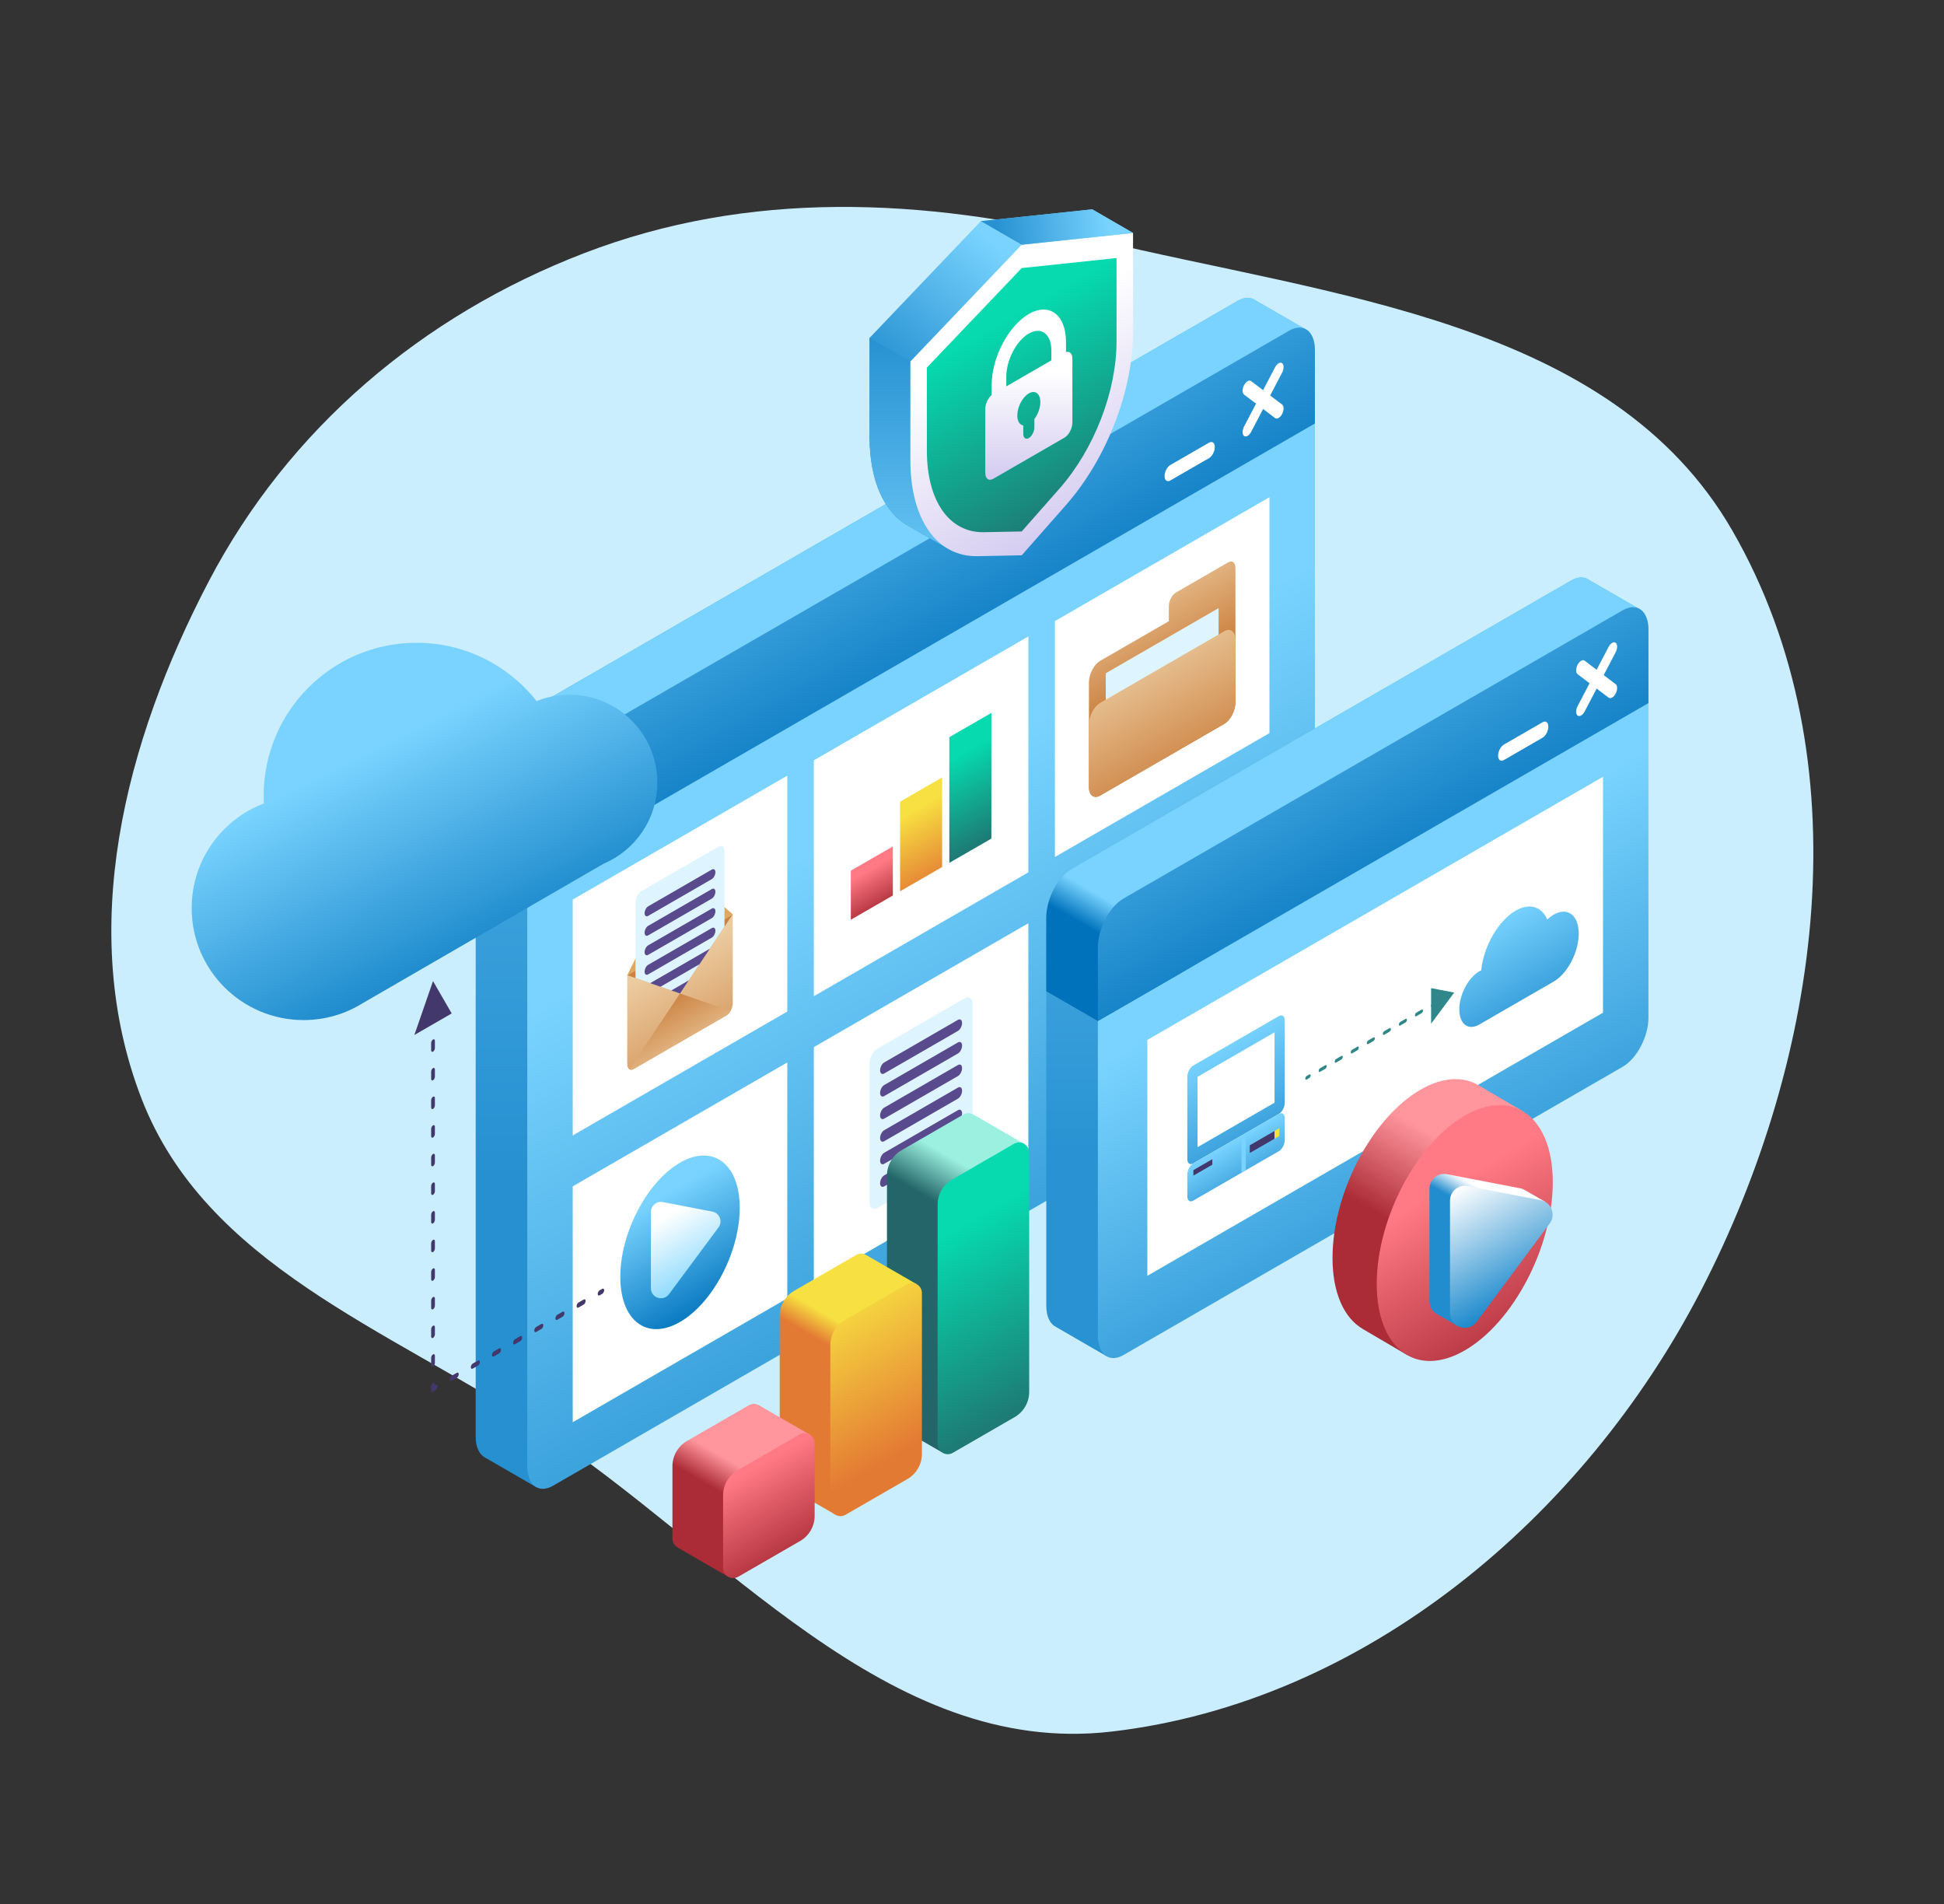<svg width="483" height="473" viewBox="0 0 483 473" fill="none" xmlns="http://www.w3.org/2000/svg">
<rect x="0" y="0" width="483" height="473" fill="#333333" stroke="none"/>
<path fill-rule="evenodd" clip-rule="evenodd" d="M276.12 430.13C220.415 436.582 180.108 384.785 133.09 354.116C96.195 330.05 51.134 314.078 35.197 272.98C18.962 231.113 31.028 184.269 51.81 144.513C71.702 106.459 104.959 78.368 144.993 62.941C186.168 47.073 229.393 49.18 272.311 59.539C330.858 73.671 400.343 79.581 430.432 131.838C463.103 188.578 452.675 262.484 422.618 320.584C393.473 376.923 339.083 422.838 276.12 430.13Z" fill="#CBEEFF"/>
<path d="M324.145 81.649L312.063 74.673C310.902 73.755 309.281 73.701 307.484 74.737L124.584 180.335C121.052 182.375 118.188 187.847 118.188 192.557V356.82C118.188 359.486 119.105 361.334 120.542 362.069L133.241 369.412L146.955 348.74L307.484 256.059C311.017 254.019 313.881 248.547 313.881 243.837V97.121L324.145 81.649Z" fill="url(#paint0_linear_332_2223)"/>
<path d="M320.303 82.141L137.402 187.738C133.87 189.778 131.006 195.25 131.006 199.96V364.223C131.006 368.933 133.87 371.098 137.402 369.059L320.303 263.462C323.835 261.422 326.699 255.95 326.699 251.239V86.977C326.699 82.267 323.835 80.102 320.303 82.141Z" fill="url(#paint1_linear_332_2223)"/>
<path d="M307.484 74.737L124.584 180.335C121.052 182.375 118.188 187.847 118.188 192.557V210.778L131.005 218.178L313.881 112.595V97.121L324.145 81.649L312.063 74.673C310.902 73.755 309.281 73.701 307.484 74.737Z" fill="url(#paint2_linear_332_2223)"/>
<path d="M320.303 82.141L137.402 187.738C133.87 189.778 131.006 195.25 131.006 199.96V218.177L326.699 105.193V86.977C326.699 82.267 323.835 80.102 320.303 82.141Z" fill="url(#paint3_linear_332_2223)"/>
<path d="M315.577 98.243L318.552 92.558C319.037 91.633 319.037 90.587 318.552 90.221C318.068 89.855 317.283 90.308 316.799 91.233L313.824 96.918L310.849 94.668C310.365 94.302 309.58 94.756 309.096 95.681C308.612 96.606 308.612 97.653 309.096 98.019L312.071 100.268L309.096 105.953C308.612 106.878 308.612 107.924 309.096 108.29C309.581 108.656 310.365 108.203 310.849 107.278L313.824 101.593L316.799 103.843C317.284 104.209 318.069 103.755 318.552 102.83C319.037 101.905 319.037 100.859 318.552 100.492L315.577 98.243Z" fill="white"/>
<path d="M300.382 109.961L290.786 115.501C289.99 115.96 289.345 117.193 289.345 118.255C289.345 119.316 289.991 119.804 290.786 119.345L300.382 113.805C301.178 113.346 301.823 112.112 301.823 111.051C301.823 109.989 301.178 109.501 300.382 109.961Z" fill="white"/>
<path d="M195.605 192.674L142.298 223.451V282.044L195.605 251.268V192.674Z" fill="white"/>
<path d="M195.605 263.912L142.298 294.689V353.282L195.605 322.505V263.912Z" fill="white"/>
<path d="M255.505 158.091L202.199 188.867V247.46L255.505 216.684V158.091Z" fill="white"/>
<path d="M255.505 229.329L202.199 260.105V318.698L255.505 287.921V229.329Z" fill="white"/>
<path d="M315.406 123.507L262.1 154.284V212.876L315.406 182.1V123.507Z" fill="white"/>
<path d="M315.406 194.744L262.1 225.521V284.114L315.406 253.338V194.744Z" fill="white"/>
<path d="M182.061 227.105L155.842 242.242V264.355C155.842 265.518 156.549 266.053 157.421 265.549L180.481 252.235C181.354 251.731 182.061 250.38 182.061 249.217V227.105Z" fill="url(#paint4_linear_332_2223)"/>
<path d="M155.842 242.243L168.951 246.783L182.061 227.105L155.842 242.243Z" fill="#CC8241"/>
<path d="M182.061 227.105L168.951 215.826L155.842 242.243L182.061 227.105Z" fill="#DEA861"/>
<path d="M168.951 246.783L156.397 265.627C156.674 265.783 157.028 265.776 157.42 265.55L180.481 252.236C180.873 252.009 181.227 251.606 181.504 251.131L168.951 246.783Z" fill="url(#paint5_linear_332_2223)"/>
<path d="M178.516 210.304L159.387 221.349C158.563 221.824 157.896 223.1 157.896 224.198V242.955L168.952 246.783L180.008 230.187V211.432C180.008 210.333 179.339 209.829 178.516 210.304Z" fill="#DEF4FF"/>
<path d="M176.858 215.999L161.044 225.129C160.553 225.413 160.155 226.173 160.155 226.827C160.155 227.482 160.553 227.782 161.044 227.499L176.858 218.368C177.349 218.085 177.747 217.325 177.747 216.671C177.747 216.017 177.349 215.716 176.858 215.999Z" fill="#594A8E"/>
<path d="M176.858 220.843L161.044 229.974C160.553 230.257 160.155 231.017 160.155 231.671C160.155 232.326 160.553 232.626 161.044 232.343L176.858 223.213C177.349 222.929 177.747 222.169 177.747 221.515C177.747 220.86 177.349 220.56 176.858 220.843Z" fill="#594A8E"/>
<path d="M176.858 225.687L161.044 234.817C160.553 235.101 160.155 235.861 160.155 236.515C160.155 237.169 160.553 237.47 161.044 237.187L176.858 228.056C177.349 227.773 177.747 227.013 177.747 226.358C177.747 225.704 177.349 225.403 176.858 225.687Z" fill="#594A8E"/>
<path d="M176.858 230.531L161.044 239.661C160.553 239.945 160.155 240.705 160.155 241.359C160.155 242.014 160.553 242.314 161.044 242.031L176.858 232.9C177.349 232.617 177.747 231.857 177.747 231.203C177.747 230.548 177.349 230.248 176.858 230.531Z" fill="#594A8E"/>
<path d="M176.361 235.662L161.542 244.218L164.106 245.106L173.796 239.512L176.361 235.662Z" fill="#594A8E"/>
<path d="M166.785 246.034L168.951 246.784L171.117 243.532L166.785 246.034Z" fill="#594A8E"/>
<path d="M290.407 150.57V154.304L273.351 164.151C271.804 165.044 270.549 167.441 270.549 169.504V195.497C270.549 197.56 271.804 198.509 273.351 197.616L304.153 179.832C305.7 178.938 306.955 176.542 306.955 174.479V141.017C306.955 139.71 306.16 139.109 305.179 139.675L292.182 147.179C291.203 147.744 290.407 149.263 290.407 150.57Z" fill="url(#paint6_linear_332_2223)"/>
<path d="M302.767 151.051L274.739 167.233V190.954L302.767 174.772V151.051Z" fill="#DEF4FF"/>
<path d="M304.154 156.818L273.352 174.601C271.805 175.495 270.55 177.892 270.55 179.955V195.496C270.55 197.559 271.805 198.508 273.352 197.615L304.154 179.831C305.701 178.937 306.956 176.541 306.956 174.478V158.936C306.956 156.873 305.701 155.924 304.154 156.818Z" fill="url(#paint7_linear_332_2223)"/>
<path d="M183.788 300.031C183.788 289.105 177.145 284.083 168.951 288.815C160.757 293.546 154.114 306.237 154.114 317.162C154.114 328.088 160.757 333.11 168.951 328.378C177.145 323.648 183.788 310.956 183.788 300.031Z" fill="url(#paint8_linear_332_2223)"/>
<path d="M176.996 300.961L164.678 298.59C163.144 298.294 161.72 299.47 161.72 301.033V319.997C161.72 322.395 164.777 323.405 166.206 321.481L178.523 304.887C179.616 303.415 178.796 301.307 176.996 300.961Z" fill="url(#paint9_linear_332_2223)"/>
<path d="M239.728 247.951L217.976 260.511C216.912 261.125 216.05 262.772 216.05 264.19V298.62C216.05 300.037 216.912 300.689 217.976 300.075L239.728 287.516C240.792 286.902 241.654 285.255 241.654 283.837V249.407C241.654 247.989 240.792 247.337 239.728 247.951Z" fill="#DEF4FF"/>
<path d="M238.007 253.334L219.696 263.906C219.128 264.234 218.667 265.114 218.667 265.872C218.667 266.629 219.128 266.978 219.696 266.65L238.007 256.078C238.575 255.749 239.036 254.87 239.036 254.112C239.036 253.354 238.575 253.006 238.007 253.334Z" fill="#594A8E"/>
<path d="M238.007 258.942L219.696 269.515C219.128 269.843 218.667 270.722 218.667 271.481C218.667 272.238 219.128 272.586 219.696 272.258L238.007 261.686C238.575 261.358 239.036 260.478 239.036 259.72C239.036 258.963 238.575 258.614 238.007 258.942Z" fill="#594A8E"/>
<path d="M238.007 264.551L219.696 275.123C219.128 275.451 218.667 276.331 218.667 277.089C218.667 277.846 219.128 278.194 219.696 277.866L238.007 267.294C238.575 266.966 239.036 266.086 239.036 265.328C239.036 264.571 238.575 264.223 238.007 264.551Z" fill="#594A8E"/>
<path d="M238.007 270.16L219.696 280.732C219.128 281.06 218.667 281.94 218.667 282.698C218.667 283.455 219.128 283.804 219.696 283.476L238.007 272.903C238.575 272.575 239.036 271.696 239.036 270.937C239.036 270.18 238.575 269.832 238.007 270.16Z" fill="#594A8E"/>
<path d="M238.007 275.768L219.696 286.34C219.128 286.668 218.667 287.548 218.667 288.306C218.667 289.063 219.128 289.412 219.696 289.084L238.007 278.511C238.575 278.183 239.036 277.304 239.036 276.546C239.036 275.788 238.575 275.441 238.007 275.768Z" fill="#594A8E"/>
<path d="M238.007 281.377L219.696 291.949C219.128 292.277 218.667 293.157 218.667 293.915C218.667 294.672 219.128 295.02 219.696 294.692L238.007 284.12C238.575 283.792 239.036 282.912 239.036 282.154C239.036 281.397 238.575 281.049 238.007 281.377Z" fill="#594A8E"/>
<path d="M221.838 210.247L211.39 216.279V228.467L221.838 222.435V210.247Z" fill="url(#paint10_linear_332_2223)"/>
<path d="M234.076 193.109L223.628 199.141V221.402L234.076 215.37V193.109Z" fill="url(#paint11_linear_332_2223)"/>
<path d="M246.314 177.083L235.866 183.115V214.336L246.314 208.304V177.083Z" fill="url(#paint12_linear_332_2223)"/>
<path d="M254.607 284.216L242.009 276.943L242.007 276.952C241.256 276.449 240.251 276.332 239.357 276.849L223.992 285.72C221.754 287.012 220.375 289.401 220.375 291.984V351.442C220.375 352.515 221.026 353.346 221.885 353.726L221.882 353.735L233.962 360.709L238.041 345.595L239.51 344.747C241.748 343.455 243.126 341.066 243.126 338.482V326.753L254.607 284.216Z" fill="url(#paint13_linear_332_2223)"/>
<path d="M227.722 318.973L215.308 311.806L215.306 311.814C214.561 311.34 213.579 311.243 212.705 311.747L197.34 320.618C195.102 321.91 193.723 324.299 193.723 326.883V366.828C193.723 367.906 194.381 368.741 195.246 369.117L195.243 369.127L207.295 376.085L213.045 360.009C215.169 358.693 216.475 356.378 216.475 353.869V350.418L227.722 318.973Z" fill="url(#paint14_linear_332_2223)"/>
<path d="M188.647 349.12L188.644 349.124C187.901 348.657 186.924 348.565 186.055 349.067L170.69 357.938C168.452 359.23 167.073 361.619 167.073 364.202V382.215C167.073 383.246 167.673 384.056 168.481 384.456L168.475 384.468L181.102 391.758L201.222 356.38L188.647 349.12Z" fill="url(#paint15_linear_332_2223)"/>
<path d="M225.287 319.014L209.922 327.885C207.684 329.177 206.306 331.566 206.306 334.15V374.095C206.306 376.03 208.4 377.239 210.075 376.272L225.44 367.401C227.678 366.109 229.057 363.72 229.057 361.136V321.191C229.057 319.256 226.962 318.047 225.287 319.014Z" fill="url(#paint16_linear_332_2223)"/>
<path d="M251.938 284.116L236.573 292.987C234.335 294.279 232.957 296.668 232.957 299.251V358.709C232.957 360.643 235.051 361.853 236.726 360.886L252.091 352.014C254.329 350.722 255.709 348.334 255.709 345.75V286.292C255.708 284.358 253.613 283.149 251.938 284.116Z" fill="url(#paint17_linear_332_2223)"/>
<path d="M198.636 356.334L183.271 365.206C181.033 366.497 179.655 368.886 179.655 371.47V389.483C179.655 391.418 181.749 392.627 183.425 391.66L198.79 382.788C201.028 381.496 202.406 379.108 202.406 376.524V358.511C202.406 356.576 200.312 355.367 198.636 356.334Z" fill="url(#paint18_linear_332_2223)"/>
<path d="M407.015 151.1L394.933 144.125C393.772 143.206 392.151 143.152 390.354 144.189L266.351 215.775C262.817 217.815 259.954 223.287 259.954 227.997V324.333C259.954 326.999 260.872 328.847 262.309 329.582L275.008 336.925L288.721 316.253L390.354 257.582C393.888 255.543 396.751 250.07 396.751 245.36V166.571L407.015 151.1Z" fill="url(#paint19_linear_332_2223)"/>
<path d="M403.172 151.594L279.169 223.18C275.635 225.22 272.772 230.692 272.772 235.402V331.738C272.772 336.448 275.636 338.613 279.169 336.574L403.172 264.987C406.706 262.947 409.569 257.475 409.569 252.765V156.429C409.57 151.718 406.706 149.553 403.172 151.594Z" fill="url(#paint20_linear_332_2223)"/>
<path d="M390.354 144.189L266.351 215.776C262.817 217.816 259.954 223.288 259.954 227.998V246.219L272.772 253.619L396.752 182.046V166.572L407.016 151.1L394.934 144.125C393.771 143.207 392.15 143.153 390.354 144.189Z" fill="url(#paint21_linear_332_2223)"/>
<path d="M403.172 151.594L279.169 223.18C275.635 225.22 272.772 230.692 272.772 235.402V253.619L409.57 174.646V156.429C409.57 151.718 406.706 149.553 403.172 151.594Z" fill="url(#paint22_linear_332_2223)"/>
<path d="M398.447 167.694L401.422 162.01C401.907 161.085 401.907 160.038 401.422 159.672C400.938 159.306 400.153 159.759 399.669 160.684L396.694 166.369L393.719 164.12C393.235 163.753 392.45 164.207 391.966 165.132C391.482 166.057 391.482 167.104 391.966 167.47L394.941 169.719L391.966 175.404C391.482 176.329 391.482 177.375 391.966 177.741C392.451 178.108 393.236 177.654 393.719 176.729L396.694 171.044L399.669 173.294C400.154 173.66 400.939 173.206 401.422 172.281C401.907 171.356 401.907 170.31 401.422 169.944L398.447 167.694Z" fill="white"/>
<path d="M383.251 179.412L373.656 184.952C372.86 185.411 372.215 186.644 372.215 187.706C372.215 188.767 372.86 189.255 373.656 188.795L383.251 183.256C384.047 182.796 384.692 181.564 384.692 180.502C384.692 179.441 384.047 178.952 383.251 179.412Z" fill="white"/>
<path d="M398.276 192.959L285.069 258.318V316.911L398.276 251.551V192.959Z" fill="white"/>
<path d="M317.76 252.388L296.449 264.692C295.646 265.155 294.995 266.399 294.995 267.47V287.893C294.995 288.963 295.646 289.455 296.449 288.992L317.76 276.688C318.563 276.224 319.214 274.98 319.214 273.909V253.487C319.214 252.416 318.563 251.923 317.76 252.388Z" fill="url(#paint23_linear_332_2223)"/>
<path d="M316.667 256.43L297.542 267.472V284.949L316.667 273.907V256.43Z" fill="white"/>
<path d="M317.76 285.938L296.449 298.242C295.646 298.706 294.995 298.214 294.995 297.143V291.769C294.995 290.698 295.646 289.455 296.449 288.991L317.76 276.687C318.563 276.223 319.214 276.715 319.214 277.786V283.16C319.214 284.231 318.563 285.475 317.76 285.938Z" fill="url(#paint24_linear_332_2223)"/>
<path d="M309.519 281.446L308.453 282.062V291.313L309.519 290.697V281.446Z" fill="#79D3FE"/>
<path d="M316.674 280.937L310.513 284.494V286.414L316.674 282.857V280.937Z" fill="#43386B"/>
<path d="M301.214 287.942L296.505 290.661V292.03L301.214 289.311V287.942Z" fill="#43386B"/>
<path d="M317.858 280.254L316.673 280.938V282.857L317.858 282.174V280.254Z" fill="#F7E041"/>
<path d="M386.016 227.202C385.466 227.519 384.934 227.931 384.426 228.402C383.058 225.225 380.059 224.195 376.569 226.21C372.208 228.727 368.611 235.112 368.015 241.051C367.855 241.123 367.701 241.169 367.537 241.263C364.797 242.845 362.576 247.089 362.576 250.743C362.576 254.397 364.797 256.076 367.537 254.494L386.016 243.826C389.458 241.838 392.249 236.506 392.249 231.915C392.249 227.324 389.458 225.214 386.016 227.202Z" fill="url(#paint25_linear_332_2223)"/>
<path d="M325.305 267.784L324.64 268.168C324.456 268.274 324.308 268.161 324.308 267.917C324.308 267.672 324.457 267.388 324.64 267.282L325.305 266.898C325.489 266.792 325.637 266.904 325.637 267.149C325.637 267.393 325.489 267.678 325.305 267.784Z" fill="#2F878A"/>
<path d="M353.213 251.671L351.885 252.439C351.701 252.545 351.553 252.432 351.553 252.187C351.553 251.943 351.701 251.659 351.885 251.552L353.213 250.785C353.397 250.679 353.545 250.792 353.545 251.036C353.545 251.281 353.396 251.565 353.213 251.671ZM349.226 253.973L347.898 254.741C347.714 254.847 347.566 254.734 347.566 254.489C347.566 254.245 347.714 253.961 347.898 253.854L349.226 253.087C349.41 252.981 349.559 253.094 349.559 253.338C349.559 253.583 349.409 253.867 349.226 253.973ZM345.24 256.275L343.911 257.042C343.727 257.148 343.579 257.035 343.579 256.791C343.579 256.546 343.728 256.262 343.911 256.156L345.24 255.389C345.423 255.282 345.572 255.395 345.572 255.64C345.572 255.885 345.423 256.169 345.24 256.275ZM341.253 258.577L339.923 259.345C339.74 259.451 339.591 259.338 339.591 259.094C339.591 258.849 339.74 258.565 339.923 258.459L341.253 257.691C341.437 257.585 341.585 257.698 341.585 257.943C341.585 258.187 341.437 258.471 341.253 258.577ZM337.266 260.879L335.937 261.647C335.753 261.753 335.605 261.64 335.605 261.396C335.605 261.151 335.753 260.867 335.937 260.761L337.266 259.993C337.45 259.887 337.598 259.999 337.598 260.244C337.598 260.488 337.45 260.773 337.266 260.879ZM333.279 263.181L331.95 263.948C331.766 264.054 331.618 263.941 331.618 263.697C331.618 263.452 331.767 263.168 331.95 263.062L333.279 262.294C333.463 262.188 333.611 262.3 333.611 262.545C333.611 262.79 333.463 263.074 333.279 263.181ZM329.291 265.483L327.963 266.25C327.779 266.356 327.631 266.243 327.631 265.999C327.631 265.754 327.78 265.47 327.963 265.364L329.291 264.597C329.475 264.491 329.623 264.603 329.623 264.848C329.623 265.092 329.475 265.377 329.291 265.483Z" fill="#2F878A"/>
<path d="M356.536 249.753L355.871 250.137C355.687 250.243 355.539 250.13 355.539 249.886C355.539 249.641 355.688 249.357 355.871 249.251L356.536 248.867C356.72 248.76 356.868 248.873 356.868 249.118C356.868 249.362 356.719 249.647 356.536 249.753Z" fill="#2F878A"/>
<path d="M355.567 254.288L361.306 246.555L355.567 245.45V254.288Z" fill="#2F878A"/>
<path d="M378.122 275.905L367.473 269.652L367.471 269.657C363.607 267.305 358.52 267.453 352.942 270.674C340.864 277.647 331.072 296.356 331.072 312.46C331.072 321.297 334.025 327.505 338.681 330.164L338.677 330.172L349.7 336.639L353.412 328.706C365.273 321.524 374.812 303.101 374.812 287.207C374.812 285.878 374.739 284.616 374.61 283.41L378.122 275.905Z" fill="url(#paint26_linear_332_2223)"/>
<path d="M385.8 293.659C385.8 277.554 376.009 270.152 363.93 277.126C351.852 284.099 342.06 302.808 342.06 318.913C342.06 335.017 351.851 342.419 363.93 335.446C376.009 328.471 385.8 309.764 385.8 293.659Z" fill="url(#paint27_linear_332_2223)"/>
<path d="M378.875 295.624L378.873 295.628C378.516 295.413 378.115 295.249 377.67 295.163L359.513 291.669C357.251 291.233 355.153 292.966 355.153 295.27V323.225C355.153 324.835 356.091 326.012 357.307 326.558L357.305 326.561L362.21 329.41L383.919 298.53L378.875 295.624Z" fill="url(#paint28_linear_332_2223)"/>
<path d="M382.782 298.111L364.625 294.617C362.363 294.182 360.265 295.914 360.265 298.218V326.173C360.265 329.707 364.771 331.197 366.877 328.359L385.034 303.899C386.644 301.73 385.436 298.622 382.782 298.111Z" fill="url(#paint29_linear_332_2223)"/>
<path d="M163.314 194.409C163.314 182.345 153.534 172.565 141.469 172.565C138.587 172.565 135.841 173.136 133.321 174.151C126.366 165.333 115.595 159.665 103.493 159.665C82.519 159.665 65.517 176.668 65.517 197.642C65.517 198.291 65.534 198.936 65.566 199.577C55.078 203.558 47.621 213.695 47.621 225.579C47.621 240.937 60.071 253.387 75.429 253.387C80.84 253.387 85.885 251.837 90.157 249.164L90.158 249.165L120.588 231.552C121.891 230.893 123.152 230.165 124.363 229.366L150.016 214.518L150.013 214.517C157.831 211.191 163.314 203.441 163.314 194.409Z" fill="url(#paint30_linear_332_2223)"/>
<path d="M107.588 254.113C107.331 254.261 107.122 254.104 107.122 253.762V252.875C107.122 252.533 107.33 252.134 107.588 251.986C107.845 251.838 108.054 251.995 108.054 252.338V253.224C108.054 253.566 107.845 253.965 107.588 254.113Z" fill="#43386B"/>
<path d="M107.588 339.44C107.331 339.589 107.122 339.432 107.122 339.089V337.311C107.122 336.968 107.33 336.57 107.588 336.422C107.845 336.273 108.054 336.43 108.054 336.773V338.551C108.054 338.894 107.845 339.291 107.588 339.44ZM107.588 332.329C107.331 332.478 107.122 332.321 107.122 331.978V330.2C107.122 329.857 107.33 329.459 107.588 329.311C107.845 329.162 108.054 329.319 108.054 329.662V331.44C108.054 331.783 107.845 332.181 107.588 332.329ZM107.588 325.218C107.331 325.367 107.122 325.209 107.122 324.867V323.089C107.122 322.746 107.33 322.348 107.588 322.199C107.845 322.051 108.054 322.208 108.054 322.551V324.329C108.054 324.672 107.845 325.07 107.588 325.218ZM107.588 318.108C107.331 318.256 107.122 318.099 107.122 317.757V315.979C107.122 315.636 107.33 315.237 107.588 315.089C107.845 314.941 108.054 315.098 108.054 315.441V317.219C108.054 317.561 107.845 317.959 107.588 318.108ZM107.588 310.998C107.331 311.146 107.122 310.989 107.122 310.646V308.868C107.122 308.526 107.33 308.127 107.588 307.979C107.845 307.831 108.054 307.988 108.054 308.331V310.109C108.054 310.451 107.845 310.85 107.588 310.998ZM107.588 303.887C107.331 304.035 107.122 303.878 107.122 303.535V301.757C107.122 301.415 107.33 301.016 107.588 300.868C107.845 300.72 108.054 300.877 108.054 301.22V302.997C108.054 303.341 107.845 303.739 107.588 303.887ZM107.588 296.777C107.331 296.925 107.122 296.768 107.122 296.425V294.647C107.122 294.305 107.33 293.906 107.588 293.758C107.845 293.61 108.054 293.767 108.054 294.109V295.887C108.054 296.23 107.845 296.628 107.588 296.777ZM107.588 289.666C107.331 289.814 107.122 289.657 107.122 289.314V287.536C107.122 287.193 107.33 286.795 107.588 286.647C107.845 286.498 108.054 286.656 108.054 286.998V288.776C108.054 289.119 107.845 289.517 107.588 289.666ZM107.588 282.555C107.331 282.704 107.122 282.546 107.122 282.204V280.426C107.122 280.083 107.33 279.685 107.588 279.536C107.845 279.388 108.054 279.545 108.054 279.888V281.666C108.054 282.009 107.845 282.406 107.588 282.555ZM107.588 275.445C107.331 275.593 107.122 275.436 107.122 275.094V273.316C107.122 272.973 107.33 272.574 107.588 272.426C107.845 272.278 108.054 272.435 108.054 272.778V274.556C108.054 274.898 107.845 275.297 107.588 275.445ZM107.588 268.334C107.331 268.482 107.122 268.325 107.122 267.983V266.205C107.122 265.862 107.33 265.463 107.588 265.315C107.845 265.167 108.054 265.324 108.054 265.667V267.445C108.054 267.788 107.845 268.186 107.588 268.334ZM107.588 261.224C107.331 261.372 107.122 261.215 107.122 260.872V259.094C107.122 258.752 107.33 258.353 107.588 258.205C107.845 258.057 108.054 258.214 108.054 258.557V260.335C108.054 260.677 107.845 261.076 107.588 261.224Z" fill="#43386B"/>
<path d="M108.252 345.275L107.122 345.928V344.421C107.122 344.079 107.33 343.68 107.587 343.532C107.844 343.384 108.053 343.541 108.053 343.883V344.149L108.252 344.034C108.509 343.886 108.718 344.043 108.718 344.386C108.717 344.728 108.509 345.127 108.252 345.275Z" fill="#43386B"/>
<path d="M145.035 324.039L143.721 324.797C143.464 324.945 143.256 324.788 143.256 324.445C143.256 324.103 143.464 323.704 143.721 323.556L145.035 322.798C145.292 322.65 145.501 322.807 145.501 323.149C145.5 323.492 145.292 323.891 145.035 324.039ZM139.779 327.073L138.466 327.831C138.209 327.979 138 327.822 138 327.48C138 327.137 138.208 326.739 138.466 326.59L139.779 325.832C140.036 325.684 140.245 325.841 140.245 326.184C140.245 326.526 140.037 326.924 139.779 327.073ZM134.525 330.107L133.211 330.865C132.954 331.013 132.745 330.856 132.745 330.513C132.745 330.171 132.954 329.772 133.211 329.624L134.525 328.866C134.782 328.717 134.991 328.875 134.991 329.217C134.991 329.56 134.783 329.958 134.525 330.107ZM129.27 333.14L127.957 333.898C127.7 334.046 127.491 333.889 127.491 333.547C127.491 333.204 127.699 332.805 127.957 332.657L129.27 331.899C129.527 331.751 129.735 331.908 129.735 332.251C129.735 332.594 129.527 332.992 129.27 333.14ZM124.016 336.174L122.702 336.932C122.445 337.081 122.236 336.924 122.236 336.581C122.236 336.238 122.445 335.84 122.702 335.692L124.016 334.933C124.273 334.785 124.481 334.942 124.481 335.285C124.481 335.628 124.273 336.026 124.016 336.174ZM118.761 339.208L117.448 339.966C117.191 340.114 116.982 339.957 116.982 339.614C116.982 339.272 117.19 338.873 117.448 338.725L118.761 337.967C119.017 337.819 119.226 337.976 119.226 338.318C119.226 338.662 119.018 339.06 118.761 339.208ZM113.506 342.241L112.192 343C111.936 343.148 111.727 342.991 111.727 342.649C111.727 342.306 111.935 341.908 112.192 341.759L113.506 341.001C113.763 340.853 113.972 341.01 113.972 341.353C113.972 341.695 113.764 342.093 113.506 342.241Z" fill="#43386B"/>
<path d="M149.641 321.38L148.976 321.764C148.719 321.912 148.511 321.755 148.511 321.412C148.511 321.07 148.719 320.671 148.976 320.523L149.641 320.139C149.898 319.991 150.107 320.148 150.107 320.49C150.107 320.833 149.898 321.232 149.641 321.38Z" fill="#43386B"/>
<path d="M102.947 257.095L107.588 243.703L112.227 251.738L102.947 257.095Z" fill="#43386B"/>
<path d="M281.513 57.864L271.372 52L243.711 54.928L216.05 83.94V108.489C216.05 119.404 219.686 127.368 225.73 130.642L225.729 130.643L235.348 136.197L237.71 132.19L243.712 132.072L254.678 119.623C264.819 108.113 271.372 91.205 271.372 76.549V75.072L281.513 57.864Z" fill="url(#paint31_linear_332_2223)"/>
<path d="M225.73 130.642L225.73 130.643L235.348 136.197L237.71 132.19L243.712 132.071L247.809 127.42L226.192 89.804L216.051 83.94V108.489C216.05 119.404 219.686 127.368 225.73 130.642Z" fill="url(#paint32_linear_332_2223)"/>
<path d="M253.852 63.691L228.24 90.553V113.171C228.24 126.683 234.327 135.359 243.676 135.176L253.852 134.975L264.028 123.426C273.377 112.814 279.463 97.11 279.463 83.598V60.98L253.852 63.691Z" fill="url(#paint33_linear_332_2223)"/>
<path d="M253.852 137.937L242.885 138.152C232.744 138.352 226.192 129.011 226.192 114.354V89.805L253.852 60.793L281.513 57.865V82.414C281.513 97.07 274.96 113.978 264.819 125.489L253.852 137.937ZM230.29 91.302V111.988C230.29 124.435 235.854 132.368 244.467 132.199L253.853 132.014L263.237 121.362C271.85 111.586 277.415 97.227 277.415 84.78V64.094L253.853 66.589L230.29 91.302Z" fill="url(#paint34_linear_332_2223)"/>
<path d="M264.856 87.463V84.98C264.856 78.188 260.712 75.056 255.619 77.996C250.525 80.938 246.381 88.855 246.381 95.647V98.129C245.477 98.883 244.795 100.335 244.795 101.607V117.462C244.795 118.905 245.673 119.568 246.755 118.943L264.482 108.709C265.564 108.084 266.441 106.407 266.441 104.964V89.111C266.442 87.838 265.759 87.175 264.856 87.463ZM256.997 104.09V106.183C256.997 107.198 256.379 108.377 255.619 108.816C254.857 109.255 254.24 108.79 254.24 107.775V105.682C253.354 105.543 252.754 104.635 252.754 103.192C252.754 101.082 254.036 98.632 255.618 97.719C257.2 96.805 258.482 97.774 258.482 99.884C258.483 101.327 257.883 102.929 256.997 104.09ZM261.217 89.514L250.02 95.979V93.546C250.02 89.43 252.532 84.631 255.619 82.849C258.706 81.067 261.217 82.966 261.217 87.082V89.514Z" fill="url(#paint35_linear_332_2223)"/>
<path d="M243.711 54.928L253.852 60.793L281.513 57.865L271.372 52L243.711 54.928Z" fill="url(#paint36_linear_332_2223)"/>
<defs>
<linearGradient id="paint0_linear_332_2223" x1="221.166" y1="292.441" x2="221.166" y2="7.296" gradientUnits="userSpaceOnUse">
<stop stop-color="#2690D1"/>
<stop offset="1" stop-color="#79D3FE"/>
</linearGradient>
<linearGradient id="paint1_linear_332_2223" x1="228.852" y1="370.596" x2="153.071" y2="239.343" gradientUnits="userSpaceOnUse">
<stop stop-color="#218DCE"/>
<stop offset="1" stop-color="#79D3FE"/>
</linearGradient>
<linearGradient id="paint2_linear_332_2223" x1="174.418" y1="222.709" x2="180.179" y2="212.731" gradientUnits="userSpaceOnUse">
<stop stop-color="#0072BC"/>
<stop offset="1" stop-color="#79D3FE"/>
</linearGradient>
<linearGradient id="paint3_linear_332_2223" x1="228.852" y1="184.223" x2="177.082" y2="94.557" gradientUnits="userSpaceOnUse">
<stop stop-color="#0072BC"/>
<stop offset="1" stop-color="#79D3FE"/>
</linearGradient>
<linearGradient id="paint4_linear_332_2223" x1="168.951" y1="277.717" x2="151.545" y2="247.568" gradientUnits="userSpaceOnUse">
<stop stop-color="#CC8241"/>
<stop offset="1" stop-color="#EBCBA0"/>
</linearGradient>
<linearGradient id="paint5_linear_332_2223" x1="168.951" y1="245.969" x2="177.809" y2="261.31" gradientUnits="userSpaceOnUse">
<stop stop-color="#CC8241"/>
<stop offset="1" stop-color="#EBCBA0"/>
</linearGradient>
<linearGradient id="paint6_linear_332_2223" x1="288.753" y1="168.614" x2="275.827" y2="146.227" gradientUnits="userSpaceOnUse">
<stop stop-color="#CC8241"/>
<stop offset="1" stop-color="#EBCBA0"/>
</linearGradient>
<linearGradient id="paint7_linear_332_2223" x1="288.753" y1="196.62" x2="271.878" y2="167.392" gradientUnits="userSpaceOnUse">
<stop stop-color="#CC8241"/>
<stop offset="1" stop-color="#EBCBA0"/>
</linearGradient>
<linearGradient id="paint8_linear_332_2223" x1="168.951" y1="331.474" x2="152.931" y2="303.726" gradientUnits="userSpaceOnUse">
<stop stop-color="#0072BC"/>
<stop offset="1" stop-color="#79D3FE"/>
</linearGradient>
<linearGradient id="paint9_linear_332_2223" x1="170.368" y1="323.669" x2="159.82" y2="305.4" gradientUnits="userSpaceOnUse">
<stop stop-color="#79D3FE"/>
<stop offset="1" stop-color="white"/>
</linearGradient>
<linearGradient id="paint10_linear_332_2223" x1="216.614" y1="227.499" x2="211.442" y2="218.542" gradientUnits="userSpaceOnUse">
<stop stop-color="#AB2C37"/>
<stop offset="1" stop-color="#FF7A85"/>
</linearGradient>
<linearGradient id="paint11_linear_332_2223" x1="228.852" y1="222.125" x2="219.407" y2="205.767" gradientUnits="userSpaceOnUse">
<stop stop-color="#E37A34"/>
<stop offset="1" stop-color="#F7E041"/>
</linearGradient>
<linearGradient id="paint12_linear_332_2223" x1="241.09" y1="216.564" x2="227.844" y2="193.622" gradientUnits="userSpaceOnUse">
<stop stop-color="#236568"/>
<stop offset="1" stop-color="#06DAAE"/>
</linearGradient>
<linearGradient id="paint13_linear_332_2223" x1="240.056" y1="303.055" x2="245.861" y2="293" gradientUnits="userSpaceOnUse">
<stop stop-color="#236568"/>
<stop offset="1" stop-color="#9BF0DF"/>
</linearGradient>
<linearGradient id="paint14_linear_332_2223" x1="208.897" y1="335.986" x2="212.098" y2="330.441" gradientUnits="userSpaceOnUse">
<stop stop-color="#E37A34"/>
<stop offset="1" stop-color="#F7E041"/>
</linearGradient>
<linearGradient id="paint15_linear_332_2223" x1="178.07" y1="370.111" x2="182.032" y2="363.248" gradientUnits="userSpaceOnUse">
<stop stop-color="#AB2C37"/>
<stop offset="1" stop-color="#FF959D"/>
</linearGradient>
<linearGradient id="paint16_linear_332_2223" x1="217.681" y1="364.346" x2="197.115" y2="328.725" gradientUnits="userSpaceOnUse">
<stop stop-color="#E37A34"/>
<stop offset="1" stop-color="#F7E041"/>
</linearGradient>
<linearGradient id="paint17_linear_332_2223" x1="244.332" y1="367.915" x2="215.487" y2="317.956" gradientUnits="userSpaceOnUse">
<stop stop-color="#236568"/>
<stop offset="1" stop-color="#06DAAE"/>
</linearGradient>
<linearGradient id="paint18_linear_332_2223" x1="191.031" y1="391.727" x2="178.292" y2="369.663" gradientUnits="userSpaceOnUse">
<stop stop-color="#AB2C37"/>
<stop offset="1" stop-color="#FF7A85"/>
</linearGradient>
<linearGradient id="paint19_linear_332_2223" x1="333.484" y1="286.513" x2="333.484" y2="99.754" gradientUnits="userSpaceOnUse">
<stop stop-color="#2892D2"/>
<stop offset="1" stop-color="#79D3FE"/>
</linearGradient>
<linearGradient id="paint20_linear_332_2223" x1="341.171" y1="334.767" x2="293.776" y2="252.679" gradientUnits="userSpaceOnUse">
<stop stop-color="#238ECF"/>
<stop offset="1" stop-color="#79D3FE"/>
</linearGradient>
<linearGradient id="paint21_linear_332_2223" x1="302.035" y1="248.658" x2="306.216" y2="241.415" gradientUnits="userSpaceOnUse">
<stop stop-color="#0072BC"/>
<stop offset="1" stop-color="#79D3FE"/>
</linearGradient>
<linearGradient id="paint22_linear_332_2223" x1="341.171" y1="236.678" x2="289.389" y2="146.992" gradientUnits="userSpaceOnUse">
<stop stop-color="#0072BC"/>
<stop offset="1" stop-color="#79D3FE"/>
</linearGradient>
<linearGradient id="paint23_linear_332_2223" x1="307.104" y1="294.709" x2="290.891" y2="266.628" gradientUnits="userSpaceOnUse">
<stop stop-color="#238ECF"/>
<stop offset="1" stop-color="#79D3FE"/>
</linearGradient>
<linearGradient id="paint24_linear_332_2223" x1="307.104" y1="299.684" x2="299.863" y2="287.143" gradientUnits="userSpaceOnUse">
<stop stop-color="#248FCF"/>
<stop offset="1" stop-color="#79D3FE"/>
</linearGradient>
<linearGradient id="paint25_linear_332_2223" x1="377.412" y1="260.061" x2="362.02" y2="233.402" gradientUnits="userSpaceOnUse">
<stop stop-color="#238ECF"/>
<stop offset="1" stop-color="#79D3FE"/>
</linearGradient>
<linearGradient id="paint26_linear_332_2223" x1="349.576" y1="305.66" x2="361.532" y2="284.952" gradientUnits="userSpaceOnUse">
<stop stop-color="#AB2C37"/>
<stop offset="1" stop-color="#FF959D"/>
</linearGradient>
<linearGradient id="paint27_linear_332_2223" x1="363.931" y1="346.459" x2="340.316" y2="305.558" gradientUnits="userSpaceOnUse">
<stop stop-color="#AB2C37"/>
<stop offset="1" stop-color="#FF7A85"/>
</linearGradient>
<linearGradient id="paint28_linear_332_2223" x1="366.858" y1="301.045" x2="369.593" y2="296.309" gradientUnits="userSpaceOnUse">
<stop stop-color="#228DCE"/>
<stop offset="1" stop-color="white"/>
</linearGradient>
<linearGradient id="paint29_linear_332_2223" x1="373.012" y1="324.631" x2="357.464" y2="297.702" gradientUnits="userSpaceOnUse">
<stop stop-color="#1F8BCD"/>
<stop offset="1" stop-color="white"/>
</linearGradient>
<linearGradient id="paint30_linear_332_2223" x1="117.297" y1="233.817" x2="92.832" y2="186.042" gradientUnits="userSpaceOnUse">
<stop stop-color="#218DCE"/>
<stop offset="1" stop-color="#79D3FE"/>
</linearGradient>
<linearGradient id="paint31_linear_332_2223" x1="232.635" y1="105.139" x2="260.297" y2="71.404" gradientUnits="userSpaceOnUse">
<stop stop-color="#238ECF"/>
<stop offset="1" stop-color="#79D3FE"/>
</linearGradient>
<linearGradient id="paint32_linear_332_2223" x1="231.929" y1="81.465" x2="231.929" y2="154.25" gradientUnits="userSpaceOnUse">
<stop stop-color="#248FD0"/>
<stop offset="1" stop-color="#79D3FE"/>
</linearGradient>
<linearGradient id="paint33_linear_332_2223" x1="253.852" y1="146.95" x2="223.608" y2="94.568" gradientUnits="userSpaceOnUse">
<stop stop-color="#236568"/>
<stop offset="1" stop-color="#06DAAE"/>
</linearGradient>
<linearGradient id="paint34_linear_332_2223" x1="253.852" y1="158.177" x2="220.795" y2="100.923" gradientUnits="userSpaceOnUse">
<stop stop-color="#C5BAEB"/>
<stop offset="1" stop-color="white"/>
</linearGradient>
<linearGradient id="paint35_linear_332_2223" x1="255.619" y1="127.608" x2="255.619" y2="92.277" gradientUnits="userSpaceOnUse">
<stop stop-color="#C5BAEB"/>
<stop offset="1" stop-color="white"/>
</linearGradient>
<linearGradient id="paint36_linear_332_2223" x1="247.615" y1="58.032" x2="275.446" y2="54.996" gradientUnits="userSpaceOnUse">
<stop stop-color="#2791D1"/>
<stop offset="1" stop-color="#79D3FE"/>
</linearGradient>
</defs>
</svg>
